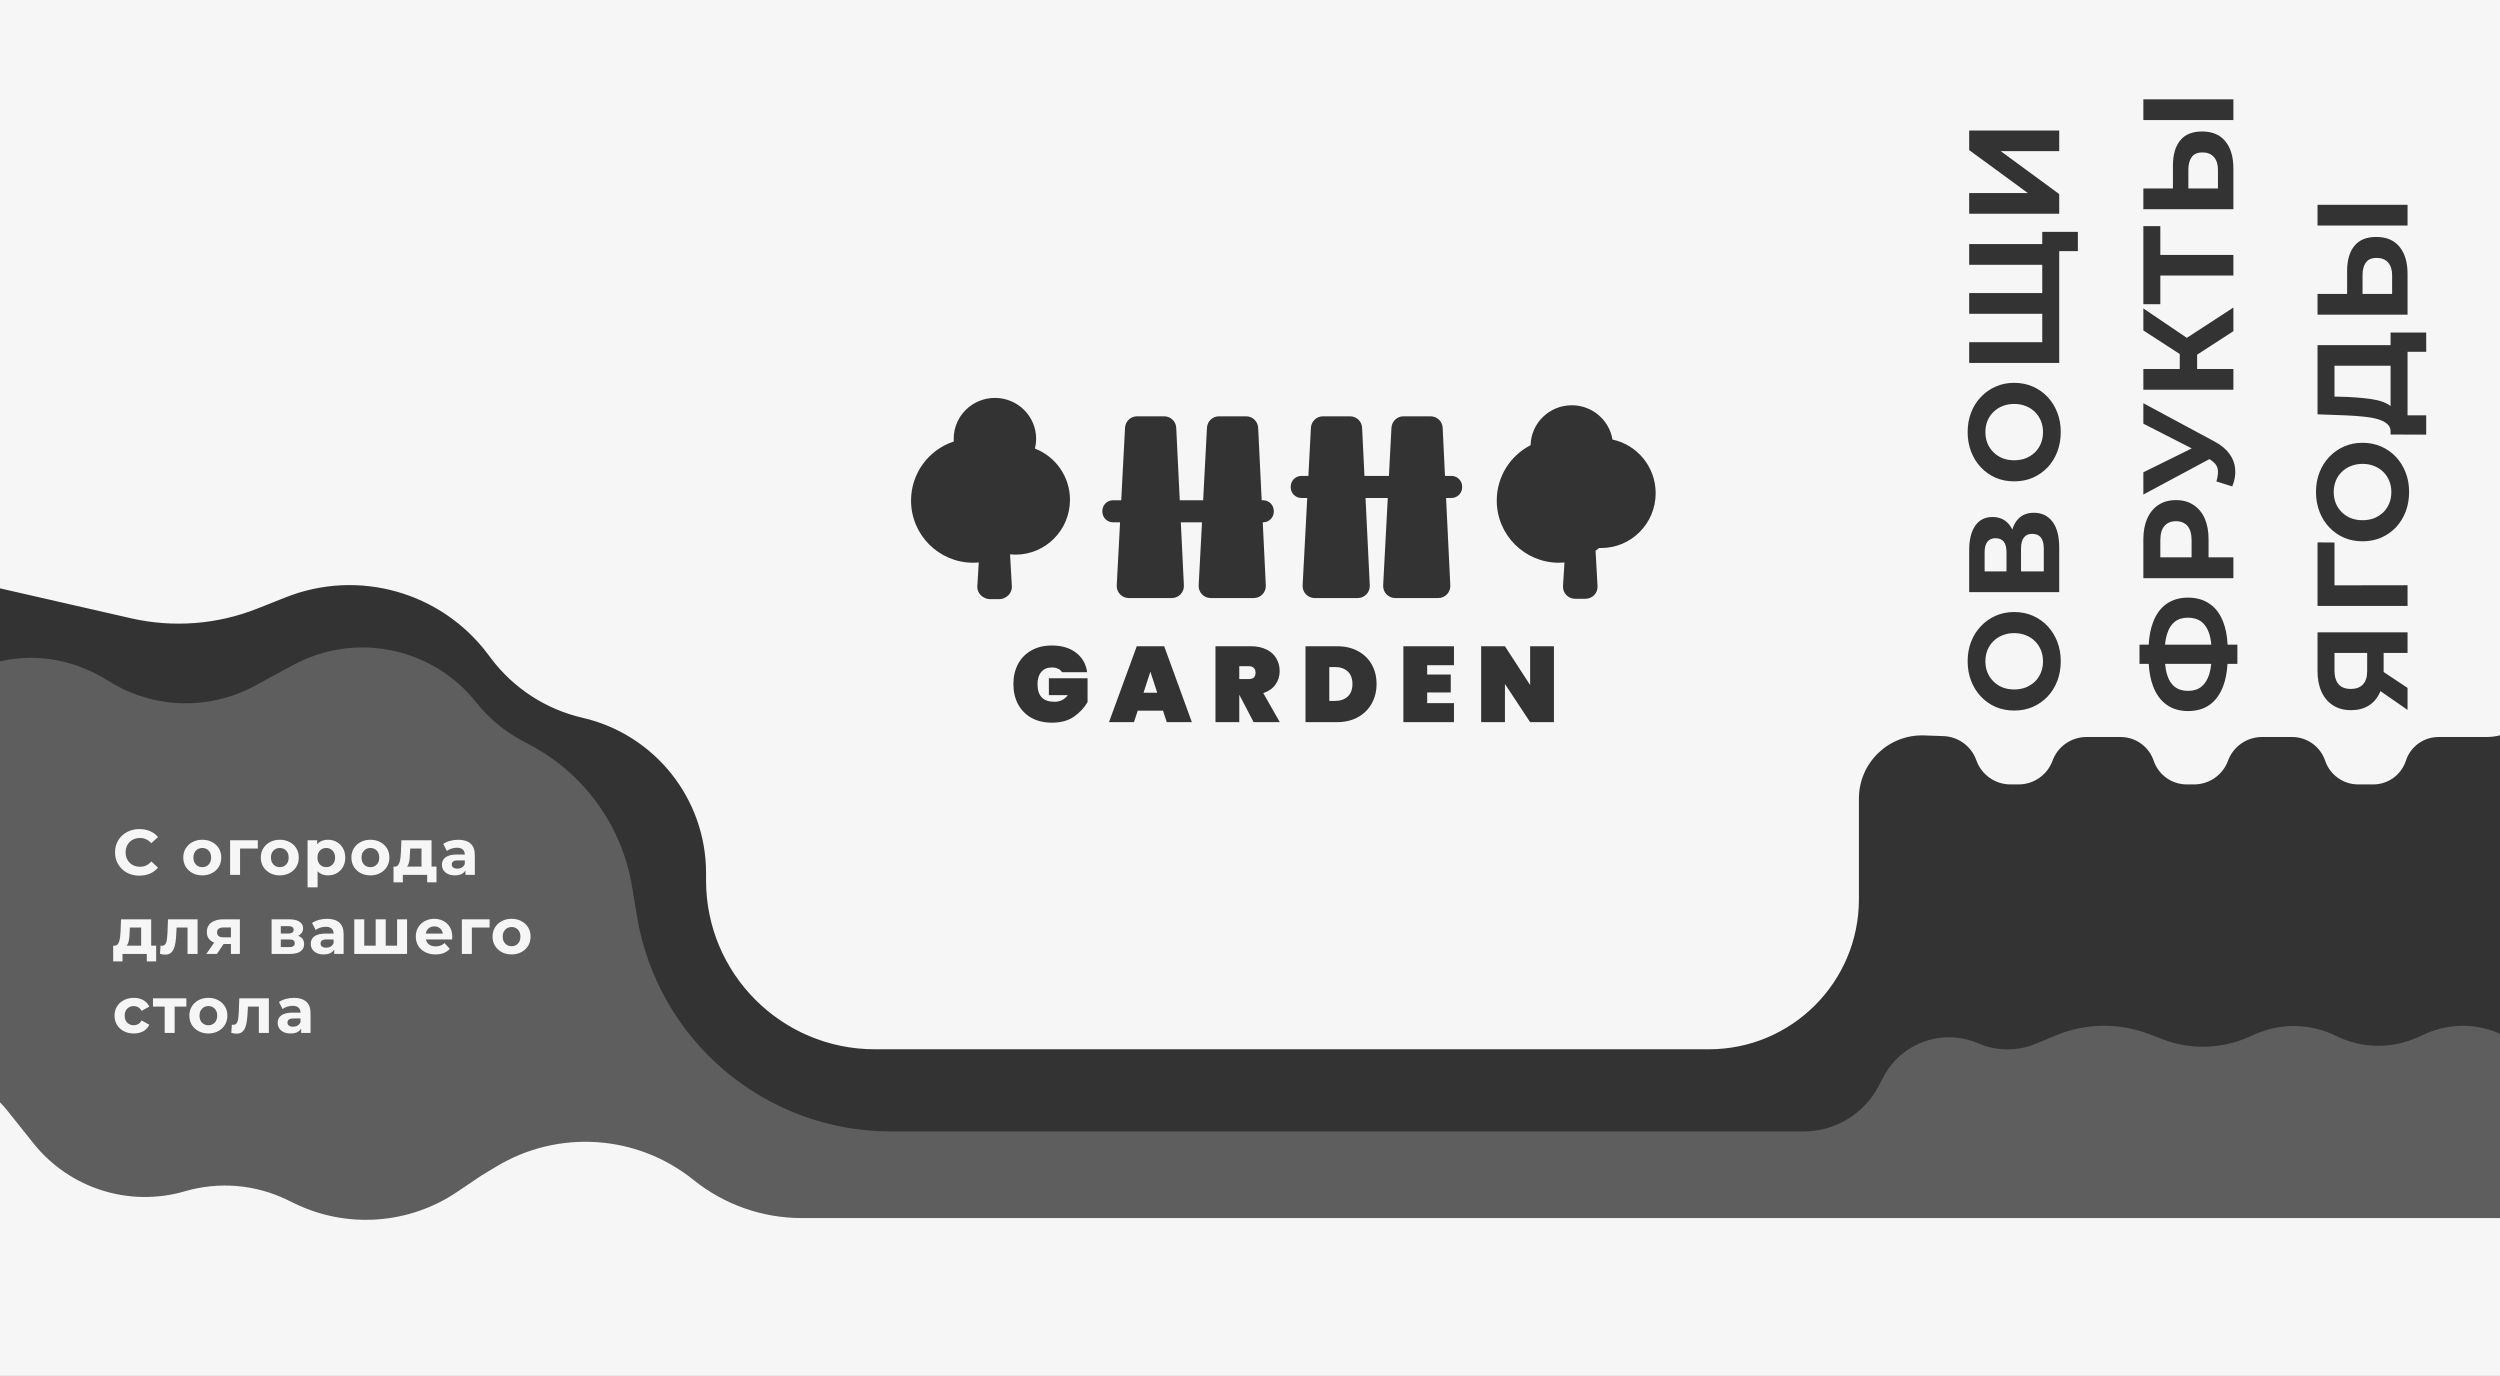 <svg width="1866" height="1027" viewBox="0 0 1866 1027" fill="none" xmlns="http://www.w3.org/2000/svg">
<rect x="0" y="0" width="1866" height="1027" fill="#333333" stroke="none"/>
<g clip-path="url(#clip0_111_920)">
<path fill-rule="evenodd" clip-rule="evenodd" d="M0 -58.832H1866V548.854C1862.78 549.669 1859.43 550.098 1856 550.098H1820.11C1809.01 550.098 1799.18 557.244 1795.75 567.798C1792.32 578.352 1782.49 585.498 1771.39 585.498H1760.19C1749.02 585.498 1739.09 578.379 1735.5 567.798C1731.91 557.217 1721.98 550.098 1710.81 550.098H1688.36C1677.03 550.098 1666.9 557.165 1663 567.798C1659.1 578.43 1648.97 585.498 1637.64 585.498H1632.19C1621.02 585.498 1611.09 578.379 1607.5 567.798C1603.91 557.217 1593.98 550.098 1582.81 550.098H1557.36C1546.03 550.098 1535.9 557.165 1532 567.798C1528.1 578.43 1517.97 585.498 1506.64 585.498H1500.63C1489.17 585.498 1478.95 578.269 1475.13 567.458C1471.43 556.983 1461.7 549.835 1450.6 549.436L1436.3 548.922C1409.64 547.964 1387.5 569.319 1387.5 596V668.5V671.181C1387.5 733.037 1337.36 783.181 1275.5 783.181H1171H1043H844.5H707H652.955C583.392 783.181 527 726.789 527 657.227V651.617C527 596.236 488.766 548.188 434.8 535.75C407.482 529.453 383.267 513.707 366.431 491.291L364.189 488.306C329.238 441.772 267.478 424.367 213.372 445.805L191.964 454.288C162.026 466.15 129.195 468.66 97.801 461.487L0 439.141V-58.832ZM792.72 501.72C792.027 500.6 791.04 499.747 789.76 499.16C788.48 498.52 786.933 498.2 785.12 498.2C781.707 498.2 779.067 499.32 777.2 501.56C775.333 503.747 774.4 506.76 774.4 510.6C774.4 515.027 775.44 518.333 777.52 520.52C779.6 522.707 782.8 523.8 787.12 523.8C791.227 523.8 794.533 522.147 797.04 518.84H782.88V506.28H811.76V524.04C809.307 528.253 805.92 531.88 801.6 534.92C797.28 537.907 791.813 539.4 785.2 539.4C779.333 539.4 774.213 538.2 769.84 535.8C765.52 533.347 762.187 529.933 759.84 525.56C757.547 521.187 756.4 516.2 756.4 510.6C756.4 505 757.547 500.013 759.84 495.64C762.187 491.267 765.52 487.88 769.84 485.48C774.16 483.027 779.227 481.8 785.04 481.8C792.453 481.8 798.48 483.587 803.12 487.16C807.813 490.733 810.587 495.587 811.44 501.72H792.72ZM849.196 530.44L846.396 539H827.756L848.476 482.36H868.956L889.596 539H870.876L868.076 530.44H849.196ZM863.756 517.08L858.636 501.32L853.516 517.08H863.756ZM935.711 539L925.071 518.68H924.991V539H907.231V482.36H933.631C938.218 482.36 942.138 483.187 945.391 484.84C948.645 486.44 951.071 488.653 952.671 491.48C954.325 494.253 955.151 497.4 955.151 500.92C955.151 504.707 954.085 508.067 951.951 511C949.871 513.933 946.858 516.04 942.911 517.32L955.231 539H935.711ZM924.991 506.84H932.031C933.738 506.84 935.018 506.467 935.871 505.72C936.725 504.92 937.151 503.693 937.151 502.04C937.151 500.547 936.698 499.373 935.791 498.52C934.938 497.667 933.685 497.24 932.031 497.24H924.991V506.84ZM998.025 482.36C1003.95 482.36 1009.12 483.56 1013.54 485.96C1018.03 488.36 1021.47 491.693 1023.86 495.96C1026.27 500.227 1027.46 505.08 1027.46 510.52C1027.46 515.907 1026.27 520.76 1023.86 525.08C1021.47 529.4 1018.03 532.813 1013.54 535.32C1009.12 537.773 1003.95 539 998.025 539H974.425V482.36H998.025ZM996.425 523.16C1000.42 523.16 1003.6 522.067 1005.95 519.88C1008.29 517.693 1009.47 514.573 1009.47 510.52C1009.47 506.467 1008.29 503.347 1005.95 501.16C1003.6 498.973 1000.42 497.88 996.425 497.88H992.185V523.16H996.425ZM1065.24 496.52V503.48H1082.84V516.84H1065.24V524.84H1085.24V539H1047.48V482.36H1085.24V496.52H1065.24ZM1159.85 539H1142.09L1123.29 510.52V539H1105.53V482.36H1123.29L1142.09 511.32V482.36H1159.85V539ZM734.589 446.065C731.382 444.539 729.234 441.174 729.469 437.378L730.551 419.839C729.186 419.96 727.804 420.022 726.408 420.022C700.777 420.022 680 399.244 680 373.614C680 353.042 693.385 335.597 711.921 329.512C711.877 328.841 711.854 328.163 711.854 327.481C711.854 310.647 725.624 297 742.609 297C759.595 297 773.365 310.647 773.365 327.481C773.365 330.012 773.053 332.471 772.467 334.822C787.762 340.696 798.628 355.603 798.628 373.065C798.628 395.662 780.432 413.98 757.987 413.98C756.608 413.98 755.245 413.911 753.901 413.776L755.248 437.421C755.45 440.97 753.572 444.134 750.699 445.766C749.301 446.667 747.633 447.193 745.832 447.193H738.957C737.365 447.193 735.878 446.782 734.589 446.065ZM1167.72 419.839C1166.35 419.96 1164.97 420.022 1163.57 420.022C1137.94 420.022 1117.17 399.244 1117.17 373.614C1117.17 355.596 1127.43 339.977 1142.44 332.288C1142.8 315.77 1156.43 302.492 1173.18 302.492C1188.49 302.492 1201.18 313.572 1203.55 328.08C1221.96 331.973 1235.79 348.422 1235.79 368.122C1235.79 390.719 1217.6 409.037 1195.15 409.037C1194.63 409.037 1194.11 409.028 1193.59 409.008C1192.73 409.742 1191.83 410.445 1190.92 411.116L1192.41 437.421C1192.71 442.584 1188.6 446.933 1183.43 446.933H1175.62C1170.43 446.933 1166.31 442.557 1166.63 437.378L1167.72 419.839ZM909.867 310.73C905.081 310.73 901.131 314.477 900.88 319.257L898.031 373.386H880.567L877.939 319.293C877.707 314.498 873.751 310.73 868.95 310.73H848.716C843.93 310.73 839.98 314.477 839.729 319.257L836.88 373.386H830.793C826.374 373.386 822.793 376.968 822.793 381.386V381.862C822.793 386.281 826.374 389.862 830.793 389.862H836.013L833.537 436.91C833.266 442.06 837.368 446.383 842.524 446.383H874.666C879.808 446.383 883.905 442.083 883.655 436.947L881.368 389.862H897.164L894.688 436.91C894.417 442.06 898.519 446.383 903.675 446.383H935.817C940.959 446.383 945.056 442.083 944.806 436.947L942.519 389.862H942.757C947.175 389.862 950.757 386.281 950.757 381.862V381.386C950.757 376.968 947.175 373.386 942.757 373.386H941.718L939.09 319.293C938.857 314.498 934.902 310.73 930.101 310.73H909.867ZM1038.58 319.257C1038.84 314.477 1042.79 310.73 1047.57 310.73H1067.81C1072.61 310.73 1076.56 314.498 1076.8 319.293L1078.54 355.216H1083.35C1087.77 355.216 1091.35 358.797 1091.35 363.216V363.692C1091.35 368.11 1087.77 371.692 1083.35 371.692H1079.34L1082.51 436.947C1082.76 442.083 1078.66 446.383 1073.52 446.383H1041.38C1036.22 446.383 1032.12 442.06 1032.39 436.91L1035.83 371.692H1019.23L1022.4 436.947C1022.65 442.083 1018.55 446.383 1013.41 446.383H981.268C976.111 446.383 972.009 442.06 972.28 436.91L975.713 371.692H971.389C966.971 371.692 963.389 368.11 963.389 363.692V363.216C963.389 358.797 966.971 355.216 971.389 355.216H976.58L978.472 319.257C978.724 314.477 982.673 310.73 987.46 310.73H1007.69C1012.49 310.73 1016.45 314.498 1016.68 319.293L1018.43 355.216H1036.69L1038.58 319.257ZM104.064 653.576C101.472 653.576 99.056 653.16 96.816 652.328C94.608 651.464 92.688 650.248 91.056 648.68C89.424 647.112 88.144 645.272 87.216 643.16C86.32 641.048 85.872 638.728 85.872 636.2C85.872 633.672 86.32 631.352 87.216 629.24C88.144 627.128 89.424 625.288 91.056 623.72C92.72 622.152 94.656 620.952 96.864 620.12C99.072 619.256 101.488 618.824 104.112 618.824C107.024 618.824 109.648 619.336 111.984 620.36C114.352 621.352 116.336 622.824 117.936 624.776L112.944 629.384C111.792 628.072 110.512 627.096 109.104 626.456C107.696 625.784 106.16 625.448 104.496 625.448C102.928 625.448 101.488 625.704 100.176 626.216C98.864 626.728 97.728 627.464 96.768 628.424C95.808 629.384 95.056 630.52 94.512 631.832C94 633.144 93.744 634.6 93.744 636.2C93.744 637.8 94 639.256 94.512 640.568C95.056 641.88 95.808 643.016 96.768 643.976C97.728 644.936 98.864 645.672 100.176 646.184C101.488 646.696 102.928 646.952 104.496 646.952C106.16 646.952 107.696 646.632 109.104 645.992C110.512 645.32 111.792 644.312 112.944 642.968L117.936 647.576C116.336 649.528 114.352 651.016 111.984 652.04C109.648 653.064 107.008 653.576 104.064 653.576ZM150.998 653.384C148.246 653.384 145.798 652.808 143.654 651.656C141.542 650.504 139.862 648.936 138.614 646.952C137.398 644.936 136.79 642.648 136.79 640.088C136.79 637.496 137.398 635.208 138.614 633.224C139.862 631.208 141.542 629.64 143.654 628.52C145.798 627.368 148.246 626.792 150.998 626.792C153.718 626.792 156.15 627.368 158.294 628.52C160.438 629.64 162.118 631.192 163.334 633.176C164.55 635.16 165.158 637.464 165.158 640.088C165.158 642.648 164.55 644.936 163.334 646.952C162.118 648.936 160.438 650.504 158.294 651.656C156.15 652.808 153.718 653.384 150.998 653.384ZM150.998 647.24C152.246 647.24 153.366 646.952 154.358 646.376C155.35 645.8 156.134 644.984 156.71 643.928C157.286 642.84 157.574 641.56 157.574 640.088C157.574 638.584 157.286 637.304 156.71 636.248C156.134 635.192 155.35 634.376 154.358 633.8C153.366 633.224 152.246 632.936 150.998 632.936C149.75 632.936 148.63 633.224 147.638 633.8C146.646 634.376 145.846 635.192 145.238 636.248C144.662 637.304 144.374 638.584 144.374 640.088C144.374 641.56 144.662 642.84 145.238 643.928C145.846 644.984 146.646 645.8 147.638 646.376C148.63 646.952 149.75 647.24 150.998 647.24ZM171.748 627.176H192.436V633.32H179.188V653H171.748V627.176ZM208.862 653.384C206.11 653.384 203.662 652.808 201.518 651.656C199.406 650.504 197.726 648.936 196.478 646.952C195.262 644.936 194.654 642.648 194.654 640.088C194.654 637.496 195.262 635.208 196.478 633.224C197.726 631.208 199.406 629.64 201.518 628.52C203.662 627.368 206.11 626.792 208.862 626.792C211.582 626.792 214.014 627.368 216.158 628.52C218.302 629.64 219.982 631.192 221.198 633.176C222.414 635.16 223.022 637.464 223.022 640.088C223.022 642.648 222.414 644.936 221.198 646.952C219.982 648.936 218.302 650.504 216.158 651.656C214.014 652.808 211.582 653.384 208.862 653.384ZM208.862 647.24C210.11 647.24 211.23 646.952 212.222 646.376C213.214 645.8 213.998 644.984 214.574 643.928C215.15 642.84 215.438 641.56 215.438 640.088C215.438 638.584 215.15 637.304 214.574 636.248C213.998 635.192 213.214 634.376 212.222 633.8C211.23 633.224 210.11 632.936 208.862 632.936C207.614 632.936 206.494 633.224 205.502 633.8C204.51 634.376 203.71 635.192 203.102 636.248C202.526 637.304 202.238 638.584 202.238 640.088C202.238 641.56 202.526 642.84 203.102 643.928C203.71 644.984 204.51 645.8 205.502 646.376C206.494 646.952 207.614 647.24 208.862 647.24ZM244.828 653.384C242.652 653.384 240.749 652.904 239.117 651.944C238.351 651.494 237.663 650.934 237.052 650.266V662.312H229.564V627.176H236.716V630.158C237.362 629.379 238.114 628.737 238.973 628.232C240.604 627.272 242.557 626.792 244.828 626.792C247.26 626.792 249.436 627.352 251.356 628.472C253.309 629.56 254.844 631.096 255.964 633.08C257.116 635.064 257.693 637.4 257.693 640.088C257.693 642.808 257.116 645.16 255.964 647.144C254.844 649.128 253.309 650.664 251.356 651.752C249.436 652.84 247.26 653.384 244.828 653.384ZM243.533 647.24C244.781 647.24 245.884 646.952 246.844 646.376C247.837 645.8 248.62 644.984 249.197 643.928C249.805 642.84 250.109 641.56 250.109 640.088C250.109 638.584 249.805 637.304 249.197 636.248C248.62 635.192 247.837 634.376 246.844 633.8C245.884 633.224 244.781 632.936 243.533 632.936C242.285 632.936 241.164 633.224 240.173 633.8C239.18 634.376 238.396 635.192 237.82 636.248C237.244 637.304 236.956 638.584 236.956 640.088C236.956 641.56 237.244 642.84 237.82 643.928C238.396 644.984 239.18 645.8 240.173 646.376C241.164 646.952 242.285 647.24 243.533 647.24ZM276.477 653.384C273.725 653.384 271.277 652.808 269.133 651.656C267.021 650.504 265.341 648.936 264.093 646.952C262.877 644.936 262.269 642.648 262.269 640.088C262.269 637.496 262.877 635.208 264.093 633.224C265.341 631.208 267.021 629.64 269.133 628.52C271.277 627.368 273.725 626.792 276.477 626.792C279.197 626.792 281.629 627.368 283.773 628.52C285.917 629.64 287.597 631.192 288.813 633.176C290.029 635.16 290.637 637.464 290.637 640.088C290.637 642.648 290.029 644.936 288.813 646.952C287.597 648.936 285.917 650.504 283.773 651.656C281.629 652.808 279.197 653.384 276.477 653.384ZM276.477 647.24C277.725 647.24 278.845 646.952 279.837 646.376C280.829 645.8 281.613 644.984 282.189 643.928C282.765 642.84 283.053 641.56 283.053 640.088C283.053 638.584 282.765 637.304 282.189 636.248C281.613 635.192 280.829 634.376 279.837 633.8C278.845 633.224 277.725 632.936 276.477 632.936C275.229 632.936 274.109 633.224 273.117 633.8C272.125 634.376 271.325 635.192 270.717 636.248C270.141 637.304 269.853 638.584 269.853 640.088C269.853 641.56 270.141 642.84 270.717 643.928C271.325 644.984 272.125 645.8 273.117 646.376C274.109 646.952 275.229 647.24 276.477 647.24ZM325.796 646.856H322.1V627.176H299.588L299.252 636.104C299.188 637.544 299.076 638.92 298.916 640.232C298.756 641.512 298.516 642.664 298.196 643.688C297.876 644.68 297.428 645.464 296.852 646.04C296.276 646.584 295.524 646.856 294.596 646.856H293.732V658.568H300.692V653H318.836V658.568H325.796V646.856ZM306.164 633.32H314.612V646.856H303.765C303.866 646.75 303.962 646.638 304.052 646.52C304.564 645.816 304.948 644.968 305.204 643.976C305.492 642.952 305.684 641.816 305.78 640.568C305.876 639.32 305.956 638.008 306.02 636.632L306.164 633.32ZM347.404 653V649.791C346.84 650.739 346.072 651.505 345.1 652.088C343.66 652.952 341.804 653.384 339.532 653.384C337.516 653.384 335.788 653.048 334.348 652.376C332.908 651.672 331.804 650.728 331.036 649.544C330.268 648.36 329.884 647.032 329.884 645.56C329.884 644.024 330.252 642.68 330.988 641.528C331.756 640.376 332.956 639.48 334.588 638.84C336.22 638.168 338.348 637.832 340.972 637.832H346.924C346.924 636.232 346.428 634.984 345.436 634.088C344.476 633.192 342.988 632.744 340.972 632.744C339.596 632.744 338.236 632.968 336.892 633.416C335.58 633.832 334.46 634.408 333.532 635.144L330.844 629.912C332.252 628.92 333.948 628.152 335.932 627.608C337.916 627.064 339.932 626.792 341.98 626.792C345.916 626.792 348.972 627.72 351.148 629.576C353.324 631.432 354.412 634.328 354.412 638.264V653H347.404ZM346.924 642.2V644.84C346.476 645.992 345.756 646.872 344.764 647.48C343.772 648.056 342.652 648.344 341.404 648.344C340.092 648.344 339.052 648.072 338.284 647.528C337.548 646.952 337.18 646.184 337.18 645.224C337.18 644.36 337.5 643.64 338.14 643.064C338.812 642.488 340.028 642.2 341.788 642.2H346.924ZM116.544 705.856H112.848V686.176H90.336L90 695.104C89.936 696.544 89.824 697.92 89.664 699.232C89.504 700.512 89.264 701.664 88.944 702.688C88.624 703.68 88.176 704.464 87.6 705.04C87.024 705.584 86.272 705.856 85.344 705.856H84.48V717.568H91.44V712H109.584V717.568H116.544V705.856ZM105.36 692.32V705.856H94.513C94.614 705.75 94.71 705.638 94.8 705.52C95.312 704.816 95.696 703.968 95.952 702.976C96.24 701.952 96.432 700.816 96.528 699.568C96.624 698.32 96.704 697.008 96.768 695.632L96.912 692.32H105.36ZM119.432 711.952L119.816 705.808L120.392 705.904H120.92C121.816 705.904 122.52 705.648 123.032 705.136C123.544 704.624 123.928 703.936 124.184 703.072C124.44 702.176 124.616 701.168 124.712 700.048C124.84 698.928 124.936 697.76 125 696.544L125.384 686.176H147.464V712H139.976V692.32H131.813L131.576 696.88C131.48 699.184 131.288 701.296 131 703.216C130.744 705.136 130.312 706.8 129.704 708.208C129.096 709.584 128.28 710.656 127.256 711.424C126.232 712.16 124.92 712.528 123.32 712.528C122.744 712.528 122.136 712.48 121.496 712.384C120.856 712.288 120.168 712.144 119.432 711.952ZM172.377 712V704.608H166.865L161.961 712H153.993L159.876 703.566C159.014 703.227 158.236 702.807 157.545 702.304C155.433 700.768 154.377 698.56 154.377 695.68C154.377 692.608 155.481 690.256 157.689 688.624C159.929 686.992 162.937 686.176 166.713 686.176H179.049V712H172.377ZM172.377 692.272V699.616H166.761C163.593 699.616 162.009 698.384 162.009 695.92C162.009 694.64 162.425 693.712 163.257 693.136C164.121 692.56 165.321 692.272 166.857 692.272H172.377ZM202.719 712V686.176H215.919C219.151 686.176 221.679 686.768 223.503 687.952C225.327 689.104 226.239 690.736 226.239 692.848C226.239 694.96 225.375 696.624 223.647 697.84C223.281 698.096 222.889 698.323 222.471 698.524C223.323 698.799 224.051 699.163 224.655 699.616C226.223 700.768 227.007 702.448 227.007 704.656C227.007 706.928 226.143 708.72 224.415 710.032C222.687 711.344 220.047 712 216.495 712H202.719ZM209.583 706.912H215.871C217.247 706.912 218.271 706.688 218.943 706.24C219.647 705.76 219.999 705.04 219.999 704.08C219.999 703.088 219.679 702.368 219.039 701.92C218.399 701.44 217.391 701.2 216.015 701.2H209.583V706.912ZM209.583 696.784H215.247C216.559 696.784 217.535 696.544 218.175 696.064C218.847 695.584 219.183 694.896 219.183 694C219.183 693.072 218.847 692.384 218.175 691.936C217.535 691.488 216.559 691.264 215.247 691.264H209.583V696.784ZM249.475 712V708.791C248.911 709.739 248.143 710.505 247.171 711.088C245.731 711.952 243.875 712.384 241.603 712.384C239.587 712.384 237.859 712.048 236.419 711.376C234.979 710.672 233.875 709.728 233.107 708.544C232.339 707.36 231.955 706.032 231.955 704.56C231.955 703.024 232.323 701.68 233.059 700.528C233.827 699.376 235.027 698.48 236.659 697.84C238.291 697.168 240.419 696.832 243.043 696.832H248.995C248.995 695.232 248.499 693.984 247.507 693.088C246.547 692.192 245.059 691.744 243.043 691.744C241.667 691.744 240.307 691.968 238.963 692.416C237.651 692.832 236.531 693.408 235.603 694.144L232.915 688.912C234.323 687.92 236.019 687.152 238.003 686.608C239.987 686.064 242.003 685.792 244.051 685.792C247.987 685.792 251.043 686.72 253.219 688.576C255.395 690.432 256.483 693.328 256.483 697.264V712H249.475ZM248.995 701.2V703.84C248.547 704.992 247.827 705.872 246.835 706.48C245.843 707.056 244.723 707.344 243.475 707.344C242.163 707.344 241.123 707.072 240.355 706.528C239.619 705.952 239.251 705.184 239.251 704.224C239.251 703.36 239.571 702.64 240.211 702.064C240.883 701.488 242.099 701.2 243.859 701.2H248.995ZM280.411 686.176V705.856H271.867V686.176H264.427V712H303.836V686.176H296.396V705.856H287.9V686.176H280.411ZM325.085 712.384C322.141 712.384 319.549 711.808 317.309 710.656C315.101 709.504 313.389 707.936 312.173 705.952C310.957 703.936 310.349 701.648 310.349 699.088C310.349 696.496 310.941 694.208 312.125 692.224C313.341 690.208 314.989 688.64 317.069 687.52C319.149 686.368 321.501 685.792 324.125 685.792C326.653 685.792 328.925 686.336 330.941 687.424C332.989 688.48 334.605 690.016 335.789 692.032C336.973 694.016 337.565 696.4 337.565 699.184C337.565 699.472 337.549 699.808 337.517 700.192C337.499 700.397 337.48 700.597 337.461 700.791C337.448 700.93 337.435 701.066 337.421 701.2H317.882C318.033 701.887 318.274 702.527 318.605 703.12C319.245 704.176 320.125 704.992 321.245 705.568C322.397 706.112 323.741 706.384 325.277 706.384C326.653 706.384 327.853 706.176 328.877 705.76C329.933 705.344 330.893 704.72 331.757 703.888L335.741 708.208C334.557 709.552 333.069 710.592 331.277 711.328C329.485 712.032 327.421 712.384 325.085 712.384ZM318.509 694.672C318.158 695.312 317.92 696.032 317.796 696.832H330.513C330.392 696.018 330.15 695.282 329.789 694.624C329.245 693.632 328.493 692.864 327.533 692.32C326.573 691.744 325.453 691.456 324.173 691.456C322.893 691.456 321.757 691.744 320.765 692.32C319.805 692.864 319.053 693.648 318.509 694.672ZM344.745 686.176H365.433V692.32H352.185V712H344.745V686.176ZM381.859 712.384C379.107 712.384 376.659 711.808 374.515 710.656C372.403 709.504 370.723 707.936 369.475 705.952C368.259 703.936 367.651 701.648 367.651 699.088C367.651 696.496 368.259 694.208 369.475 692.224C370.723 690.208 372.403 688.64 374.515 687.52C376.659 686.368 379.107 685.792 381.859 685.792C384.579 685.792 387.011 686.368 389.155 687.52C391.299 688.64 392.979 690.192 394.195 692.176C395.411 694.16 396.019 696.464 396.019 699.088C396.019 701.648 395.411 703.936 394.195 705.952C392.979 707.936 391.299 709.504 389.155 710.656C387.011 711.808 384.579 712.384 381.859 712.384ZM381.859 706.24C383.107 706.24 384.227 705.952 385.219 705.376C386.211 704.8 386.995 703.984 387.571 702.928C388.147 701.84 388.435 700.56 388.435 699.088C388.435 697.584 388.147 696.304 387.571 695.248C386.995 694.192 386.211 693.376 385.219 692.8C384.227 692.224 383.107 691.936 381.859 691.936C380.611 691.936 379.491 692.224 378.499 692.8C377.507 693.376 376.707 694.192 376.099 695.248C375.523 696.304 375.235 697.584 375.235 699.088C375.235 700.56 375.523 701.84 376.099 702.928C376.707 703.984 377.507 704.8 378.499 705.376C379.491 705.952 380.611 706.24 381.859 706.24ZM99.888 771.384C97.104 771.384 94.624 770.824 92.448 769.704C90.272 768.552 88.56 766.968 87.312 764.952C86.096 762.936 85.488 760.648 85.488 758.088C85.488 755.496 86.096 753.208 87.312 751.224C88.56 749.208 90.272 747.64 92.448 746.52C94.624 745.368 97.104 744.792 99.888 744.792C102.608 744.792 104.976 745.368 106.992 746.52C109.008 747.64 110.496 749.256 111.456 751.368L105.648 754.488C104.976 753.272 104.128 752.376 103.104 751.8C102.112 751.224 101.024 750.936 99.84 750.936C98.56 750.936 97.408 751.224 96.384 751.8C95.36 752.376 94.544 753.192 93.936 754.248C93.36 755.304 93.072 756.584 93.072 758.088C93.072 759.592 93.36 760.872 93.936 761.928C94.544 762.984 95.36 763.8 96.384 764.376C97.408 764.952 98.56 765.24 99.84 765.24C101.024 765.24 102.112 764.968 103.104 764.424C104.128 763.848 104.976 762.936 105.648 761.688L111.456 764.856C110.496 766.936 109.008 768.552 106.992 769.704C104.976 770.824 102.608 771.384 99.888 771.384ZM122.919 771V751.32H114.183V745.176H139.095V751.32H130.359V771H122.919ZM155.545 771.384C152.793 771.384 150.345 770.808 148.201 769.656C146.089 768.504 144.409 766.936 143.161 764.952C141.945 762.936 141.337 760.648 141.337 758.088C141.337 755.496 141.945 753.208 143.161 751.224C144.409 749.208 146.089 747.64 148.201 746.52C150.345 745.368 152.793 744.792 155.545 744.792C158.265 744.792 160.697 745.368 162.841 746.52C164.985 747.64 166.665 749.192 167.881 751.176C169.097 753.16 169.705 755.464 169.705 758.088C169.705 760.648 169.097 762.936 167.881 764.952C166.665 766.936 164.985 768.504 162.841 769.656C160.697 770.808 158.265 771.384 155.545 771.384ZM155.545 765.24C156.793 765.24 157.913 764.952 158.905 764.376C159.897 763.8 160.681 762.984 161.257 761.928C161.833 760.84 162.121 759.56 162.121 758.088C162.121 756.584 161.833 755.304 161.257 754.248C160.681 753.192 159.897 752.376 158.905 751.8C157.913 751.224 156.793 750.936 155.545 750.936C154.297 750.936 153.177 751.224 152.185 751.8C151.193 752.376 150.393 753.192 149.785 754.248C149.209 755.304 148.921 756.584 148.921 758.088C148.921 759.56 149.209 760.84 149.785 761.928C150.393 762.984 151.193 763.8 152.185 764.376C153.177 764.952 154.297 765.24 155.545 765.24ZM172.656 770.952L173.04 764.808L173.616 764.904H174.144C175.04 764.904 175.744 764.648 176.256 764.136C176.768 763.624 177.152 762.936 177.408 762.072C177.664 761.176 177.84 760.168 177.936 759.048C178.064 757.928 178.16 756.76 178.224 755.544L178.608 745.176H200.688V771H193.2V751.32H185.036L184.8 755.88C184.704 758.184 184.512 760.296 184.224 762.216C183.968 764.136 183.536 765.8 182.928 767.208C182.32 768.584 181.504 769.656 180.48 770.424C179.456 771.16 178.144 771.528 176.544 771.528C175.968 771.528 175.36 771.48 174.72 771.384C174.08 771.288 173.392 771.144 172.656 770.952ZM224.785 771V767.791C224.221 768.739 223.453 769.505 222.481 770.088C221.041 770.952 219.185 771.384 216.913 771.384C214.897 771.384 213.169 771.048 211.729 770.376C210.289 769.672 209.185 768.728 208.417 767.544C207.649 766.36 207.265 765.032 207.265 763.56C207.265 762.024 207.633 760.68 208.369 759.528C209.137 758.376 210.337 757.48 211.969 756.84C213.601 756.168 215.729 755.832 218.353 755.832H224.305C224.305 754.232 223.809 752.984 222.817 752.088C221.857 751.192 220.369 750.744 218.353 750.744C216.977 750.744 215.617 750.968 214.273 751.416C212.961 751.832 211.841 752.408 210.913 753.144L208.225 747.912C209.633 746.92 211.329 746.152 213.313 745.608C215.297 745.064 217.313 744.792 219.361 744.792C223.297 744.792 226.353 745.72 228.529 747.576C230.705 749.432 231.793 752.328 231.793 756.264V771H224.785ZM224.305 760.2V762.84C223.857 763.992 223.137 764.872 222.145 765.48C221.153 766.056 220.033 766.344 218.785 766.344C217.473 766.344 216.433 766.072 215.665 765.528C214.929 764.952 214.561 764.184 214.561 763.224C214.561 762.36 214.881 761.64 215.521 761.064C216.193 760.488 217.409 760.2 219.169 760.2H224.305ZM1535.56 508.272C1537.29 503.728 1538.15 498.8 1538.15 493.488C1538.15 488.24 1537.29 483.408 1535.56 478.992C1533.83 474.512 1531.43 470.64 1528.36 467.376C1525.22 464.048 1521.54 461.456 1517.32 459.6C1513.03 457.744 1508.39 456.816 1503.4 456.816C1498.34 456.816 1493.74 457.744 1489.58 459.6C1485.35 461.456 1481.67 464.048 1478.54 467.376C1475.4 470.64 1472.97 474.512 1471.24 478.992C1469.51 483.408 1468.65 488.272 1468.65 493.584C1468.65 498.832 1469.51 503.696 1471.24 508.176C1472.97 512.656 1475.4 516.56 1478.54 519.888C1481.67 523.216 1485.35 525.808 1489.58 527.664C1493.8 529.456 1498.41 530.352 1503.4 530.352C1508.39 530.352 1513 529.456 1517.22 527.664C1521.45 525.808 1525.13 523.248 1528.26 519.984C1531.4 516.656 1533.83 512.752 1535.56 508.272ZM1523.37 485.328C1524.39 487.824 1524.9 490.576 1524.9 493.584C1524.9 496.592 1524.39 499.376 1523.37 501.936C1522.34 504.496 1520.87 506.736 1518.95 508.656C1517.03 510.512 1514.76 511.984 1512.14 513.072C1509.45 514.096 1506.54 514.608 1503.4 514.608C1500.2 514.608 1497.29 514.096 1494.66 513.072C1492.04 511.984 1489.77 510.48 1487.85 508.56C1485.93 506.64 1484.46 504.432 1483.43 501.936C1482.41 499.376 1481.9 496.592 1481.9 493.584C1481.9 490.576 1482.41 487.792 1483.43 485.232C1484.46 482.672 1485.93 480.464 1487.85 478.608C1489.77 476.688 1492.04 475.216 1494.66 474.192C1497.29 473.104 1500.2 472.56 1503.4 472.56C1506.6 472.56 1509.51 473.104 1512.14 474.192C1514.76 475.216 1517.03 476.688 1518.95 478.608C1520.87 480.528 1522.34 482.768 1523.37 485.328ZM1469.8 410.66V441.956H1537V408.836C1537 400.324 1535.34 393.86 1532.01 389.444C1528.62 384.964 1523.98 382.724 1518.09 382.724C1512.39 382.724 1508.04 384.804 1505.03 388.964C1503.74 390.757 1502.72 392.865 1501.98 395.289C1501.42 394.124 1500.78 393.039 1500.04 392.036C1496.97 387.94 1492.68 385.892 1487.18 385.892C1481.61 385.892 1477.32 388.068 1474.31 392.42C1471.3 396.772 1469.8 402.852 1469.8 410.66ZM1525.48 409.412V426.5H1508.49V409.412C1508.49 405.828 1509.19 403.108 1510.6 401.252C1511.94 399.396 1514.02 398.468 1516.84 398.468C1519.78 398.468 1521.96 399.396 1523.37 401.252C1524.78 403.108 1525.48 405.828 1525.48 409.412ZM1497.64 412.004V426.5H1481.32V412.004C1481.32 408.612 1482.02 406.052 1483.43 404.324C1484.78 402.596 1486.79 401.732 1489.48 401.732C1492.17 401.732 1494.22 402.596 1495.62 404.324C1496.97 406.052 1497.64 408.612 1497.64 412.004ZM1535.56 337.208C1537.29 332.664 1538.15 327.736 1538.15 322.424C1538.15 317.176 1537.29 312.344 1535.56 307.928C1533.83 303.448 1531.43 299.576 1528.36 296.312C1525.22 292.984 1521.54 290.392 1517.32 288.536C1513.03 286.68 1508.39 285.752 1503.4 285.752C1498.34 285.752 1493.74 286.68 1489.58 288.536C1485.35 290.392 1481.67 292.984 1478.54 296.312C1475.4 299.576 1472.97 303.448 1471.24 307.928C1469.51 312.344 1468.65 317.208 1468.65 322.52C1468.65 327.768 1469.51 332.632 1471.24 337.112C1472.97 341.592 1475.4 345.496 1478.54 348.824C1481.67 352.152 1485.35 354.744 1489.58 356.6C1493.8 358.392 1498.41 359.288 1503.4 359.288C1508.39 359.288 1513 358.392 1517.22 356.6C1521.45 354.744 1525.13 352.184 1528.26 348.92C1531.4 345.592 1533.83 341.688 1535.56 337.208ZM1523.37 314.264C1524.39 316.76 1524.9 319.512 1524.9 322.52C1524.9 325.528 1524.39 328.312 1523.37 330.872C1522.34 333.432 1520.87 335.672 1518.95 337.592C1517.03 339.448 1514.76 340.92 1512.14 342.008C1509.45 343.032 1506.54 343.544 1503.4 343.544C1500.2 343.544 1497.29 343.032 1494.66 342.008C1492.04 340.92 1489.77 339.416 1487.85 337.496C1485.93 335.576 1484.46 333.368 1483.43 330.872C1482.41 328.312 1481.9 325.528 1481.9 322.52C1481.9 319.512 1482.41 316.728 1483.43 314.168C1484.46 311.608 1485.93 309.4 1487.85 307.544C1489.77 305.624 1492.04 304.152 1494.66 303.128C1497.29 302.04 1500.2 301.496 1503.4 301.496C1506.6 301.496 1509.51 302.04 1512.14 303.128C1514.76 304.152 1517.03 305.624 1518.95 307.544C1520.87 309.464 1522.34 311.704 1523.37 314.264ZM1524.33 234.22H1469.8V218.764H1524.33V197.932V197.644L1469.8 197.644V182.188L1524.33 182.188V173.068H1550.92V187.468H1537V197.932V270.892H1469.8V255.436H1524.33V234.22ZM1469.8 159.543H1537V144.855L1493.32 112.791H1537V97.431H1469.8V112.023L1513.58 144.087H1469.8V159.543ZM1662.67 481.2H1669.98V495.504H1662.62C1662.23 501.917 1661.13 507.517 1659.32 512.304C1657.02 518.32 1653.69 522.896 1649.34 526.032C1644.92 529.168 1639.54 530.736 1633.21 530.736C1626.87 530.736 1621.53 529.168 1617.18 526.032C1612.76 522.896 1609.4 518.32 1607.1 512.304C1605.28 507.517 1604.18 501.917 1603.8 495.504H1596.92V481.2H1603.78C1604.14 474.705 1605.25 469.073 1607.1 464.304C1609.4 458.288 1612.76 453.744 1617.18 450.672C1621.59 447.6 1626.94 446.064 1633.21 446.064C1639.42 446.064 1644.76 447.6 1649.24 450.672C1653.66 453.68 1657.02 458.128 1659.32 464.016C1661.23 468.843 1662.35 474.571 1662.67 481.2ZM1616.03 495.504C1616.32 498.634 1616.83 501.386 1617.56 503.76C1618.78 507.728 1620.7 510.704 1623.32 512.688C1625.88 514.672 1629.18 515.664 1633.21 515.664C1637.24 515.664 1640.57 514.608 1643.19 512.496C1645.75 510.384 1647.67 507.344 1648.95 503.376C1649.66 501.042 1650.16 498.418 1650.45 495.504H1616.03ZM1615.99 481.2H1650.52C1650.22 477.94 1649.67 475.092 1648.86 472.656C1647.51 468.752 1645.56 465.84 1643 463.92C1640.38 462 1637.08 461.04 1633.11 461.04C1629.14 461.04 1625.88 462.032 1623.32 464.016C1620.76 466 1618.87 468.912 1617.66 472.752C1616.84 475.163 1616.28 477.979 1615.99 481.2ZM1599.8 402.461V431.549H1667V415.997H1648.47V402.461C1648.47 396.445 1647.51 391.261 1645.59 386.909C1643.61 382.557 1640.79 379.197 1637.14 376.829C1633.5 374.461 1629.18 373.277 1624.18 373.277C1619.13 373.277 1614.78 374.461 1611.13 376.829C1607.48 379.197 1604.7 382.557 1602.78 386.909C1600.79 391.261 1599.8 396.445 1599.8 402.461ZM1635.8 415.997V403.325C1635.8 398.525 1634.78 394.941 1632.73 392.573C1630.68 390.205 1627.83 389.021 1624.18 389.021C1620.47 389.021 1617.59 390.205 1615.54 392.573C1613.5 394.941 1612.47 398.525 1612.47 403.325V415.997H1635.8ZM1655.29 350.022C1655.74 352.518 1655.42 355.622 1654.33 359.334L1666.14 363.078C1667.99 358.598 1668.73 354.278 1668.34 350.118C1668.02 345.958 1666.58 342.15 1664.02 338.694C1661.46 335.174 1657.78 332.134 1652.98 329.574L1599.8 300.966V316.23L1635.92 334.688L1599.8 352.518L1599.8 369.126L1649.11 342.671L1649.91 343.206C1652.98 345.19 1654.78 347.462 1655.29 350.022ZM1639.93 264.72L1667 247.208V229.544L1632.26 252.177L1599.8 230.216V246.632L1626.97 264.252V275.432H1599.8V290.888H1667V275.432H1639.93V264.72ZM1612.47 205.632H1667V190.272H1612.47V168.768H1599.8V227.04H1612.47V205.632ZM1627.35 104.763C1623.7 109.179 1621.88 115.451 1621.88 123.579V140.667H1599.8V156.123H1667V125.787C1667 117.147 1665.02 110.395 1661.05 105.531C1657.08 100.603 1651.26 98.139 1643.58 98.139C1636.34 98.139 1630.94 100.347 1627.35 104.763ZM1652.5 117.243C1654.49 119.547 1655.48 122.683 1655.48 126.651V140.667H1633.4V126.651C1633.4 122.619 1634.23 119.483 1635.9 117.243C1637.5 114.939 1640.15 113.787 1643.86 113.787C1647.64 113.787 1650.52 114.939 1652.5 117.243ZM1599.8 89.595L1667 89.595V74.139H1599.8V89.595ZM1779.14 487.344H1797V471.984H1729.8V500.976C1729.8 506.864 1730.79 511.984 1732.78 516.336C1734.76 520.688 1737.64 524.08 1741.42 526.512C1745.13 528.88 1749.61 530.064 1754.86 530.064C1759.91 530.064 1764.26 528.944 1767.91 526.704C1771.56 524.464 1774.34 521.232 1776.26 517.008C1776.44 516.626 1776.6 516.237 1776.76 515.842L1797 529.872V513.456L1779.14 501.576V487.344ZM1766.86 487.344H1742.47V500.592C1742.47 505.008 1743.5 508.4 1745.54 510.768C1747.59 513.072 1750.63 514.224 1754.66 514.224C1758.57 514.224 1761.58 513.104 1763.69 510.864C1765.8 508.624 1766.86 505.328 1766.86 500.976V487.344ZM1729.8 452.268H1797V436.812L1742.47 436.902V404.94L1729.8 404.844V452.268ZM1795.56 381.95C1797.29 377.406 1798.15 372.478 1798.15 367.166C1798.15 361.918 1797.29 357.086 1795.56 352.67C1793.83 348.19 1791.43 344.318 1788.36 341.054C1785.22 337.726 1781.54 335.134 1777.32 333.278C1773.03 331.422 1768.39 330.494 1763.4 330.494C1758.34 330.494 1753.74 331.422 1749.58 333.278C1745.35 335.134 1741.67 337.726 1738.54 341.054C1735.4 344.318 1732.97 348.19 1731.24 352.67C1729.51 357.086 1728.65 361.95 1728.65 367.262C1728.65 372.51 1729.51 377.374 1731.24 381.854C1732.97 386.334 1735.4 390.238 1738.54 393.566C1741.67 396.894 1745.35 399.486 1749.58 401.342C1753.8 403.134 1758.41 404.03 1763.4 404.03C1768.39 404.03 1773 403.134 1777.22 401.342C1781.45 399.486 1785.13 396.926 1788.26 393.662C1791.4 390.334 1793.83 386.43 1795.56 381.95ZM1783.37 359.006C1784.39 361.502 1784.9 364.254 1784.9 367.262C1784.9 370.27 1784.39 373.054 1783.37 375.614C1782.34 378.174 1780.87 380.414 1778.95 382.334C1777.03 384.19 1774.76 385.662 1772.14 386.75C1769.45 387.774 1766.54 388.286 1763.4 388.286C1760.2 388.286 1757.29 387.774 1754.66 386.75C1752.04 385.662 1749.77 384.158 1747.85 382.238C1745.93 380.318 1744.46 378.11 1743.43 375.614C1742.41 373.054 1741.9 370.27 1741.9 367.262C1741.9 364.254 1742.41 361.47 1743.43 358.91C1744.46 356.35 1745.93 354.142 1747.85 352.286C1749.77 350.366 1752.04 348.894 1754.66 347.87C1757.29 346.782 1760.2 346.238 1763.4 346.238C1766.6 346.238 1769.51 346.782 1772.14 347.87C1774.76 348.894 1777.03 350.366 1778.95 352.286C1780.87 354.206 1782.34 356.446 1783.37 359.006ZM1784.33 257.604V248.196L1810.92 248.196V262.596H1797V310.02H1810.92V324.42L1784.33 324.324V322.212V321.707C1784.27 319.631 1783.47 317.911 1781.93 316.548C1780.26 315.012 1777.93 313.796 1774.92 312.9C1771.85 312.004 1768.26 311.364 1764.17 310.98C1760.07 310.532 1755.62 310.212 1750.82 310.02L1729.8 309.252V257.604H1784.33ZM1784.33 272.964H1742.47V296.004L1752.26 296.292C1756.42 296.484 1760.36 296.772 1764.07 297.156C1767.78 297.476 1771.18 297.988 1774.25 298.692C1777.26 299.396 1779.82 300.324 1781.93 301.476C1782.84 301.947 1783.64 302.471 1784.33 303.05V272.964ZM1757.35 183.487C1753.7 187.903 1751.88 194.175 1751.88 202.303V219.391L1729.8 219.391V234.847H1797V204.511C1797 195.871 1795.02 189.119 1791.05 184.255C1787.08 179.327 1781.26 176.863 1773.58 176.863C1766.34 176.863 1760.94 179.071 1757.35 183.487ZM1782.5 195.967C1784.49 198.271 1785.48 201.407 1785.48 205.375V219.391H1763.4V205.375C1763.4 201.343 1764.23 198.207 1765.9 195.967C1767.5 193.663 1770.15 192.511 1773.86 192.511C1777.64 192.511 1780.52 193.663 1782.5 195.967ZM1729.8 168.319H1797V152.863H1729.8V168.319Z" fill="#F6F6F6"/>
<path d="M-47.477 727.817C-47.477 709.861 -51.607 692.145 -59.549 676.04L-73.603 647.539C-121.848 549.696 -11.269 450.098 81.013 508.279V508.279C114.053 529.109 155.759 530.498 190.112 511.912L218.918 496.327C265.227 471.272 322.843 483.1 355.537 524.373V524.373C364.748 536.001 376.246 545.615 389.321 552.622L396.32 556.373C436.472 577.891 464.355 616.836 471.786 661.78L475.425 683.782C490.755 776.497 570.927 844.5 664.9 844.5H1106.5H1346.16C1369.73 844.5 1391.35 831.413 1402.27 810.532L1405.76 803.879C1419.15 778.282 1450.01 767.331 1476.54 778.758V778.758C1490.26 784.666 1505.78 784.766 1519.58 779.035L1534.58 772.799C1556.69 763.617 1581.46 763.244 1603.83 771.758L1614.34 775.759C1634.95 783.605 1657.82 783.052 1678.03 774.22L1683.68 771.75C1702.9 763.35 1724.85 763.88 1743.64 773.197V773.197C1762.56 782.575 1784.66 783.047 1803.96 774.487L1810.67 771.51C1829.24 763.272 1850.52 763.762 1868.7 772.848V772.848C1887.78 782.391 1910.24 782.429 1929.35 772.95L1947.33 764.039C1954.48 760.493 1959.93 754.248 1962.47 746.681V746.681C1972.45 716.973 2015.54 720.453 2020.63 751.377L2042.05 881.66V881.66C2044.9 897.817 2032.48 912.634 2016.07 912.634H1863.49C1841.1 912.634 1818.97 917.507 1798.65 926.915L1735.54 956.131C1662.09 990.134 1581.11 1004.6 1500.43 998.121L1106.5 966.5L542.5 956L165.456 965.08C126.912 966.008 88.869 956.202 55.578 936.756V936.756C-8.242 899.478 -47.477 831.124 -47.477 757.214V727.817Z" fill="#F6F6F6" fill-opacity="0.22"/>
<path d="M0 1046C-45.445 1046 -83.248 1011.05 -86.81 965.748L-94.539 867.454C-97.342 831.809 -66.419 802.734 -31.014 807.724V807.724C-16.877 809.717 -4.038 817.044 4.869 828.203L24.957 853.369C51.904 887.128 96.575 901.267 138.04 889.16V889.16C163.433 881.745 190.678 884.047 214.468 895.617L219.792 898.207C258.91 917.232 305.202 913.959 341.254 889.619L359 877.638L370.388 870.76C416.688 842.798 475.532 846.77 517.654 880.7V880.7C540.528 899.126 569.016 909.172 598.387 909.172H884.5H1466.5H1865.06C1881.97 909.172 1898.18 915.97 1910.03 928.037V928.037C1938.26 956.775 1932.66 1004.25 1898.52 1025.64L1884.57 1034.37C1872.43 1041.97 1858.41 1046 1844.09 1046H0V1046Z" fill="#F6F6F6"/>
</g>
<defs>
<clipPath id="clip0_111_920">
<rect width="1866" height="1027" fill="white"/>
</clipPath>
</defs>
</svg>
